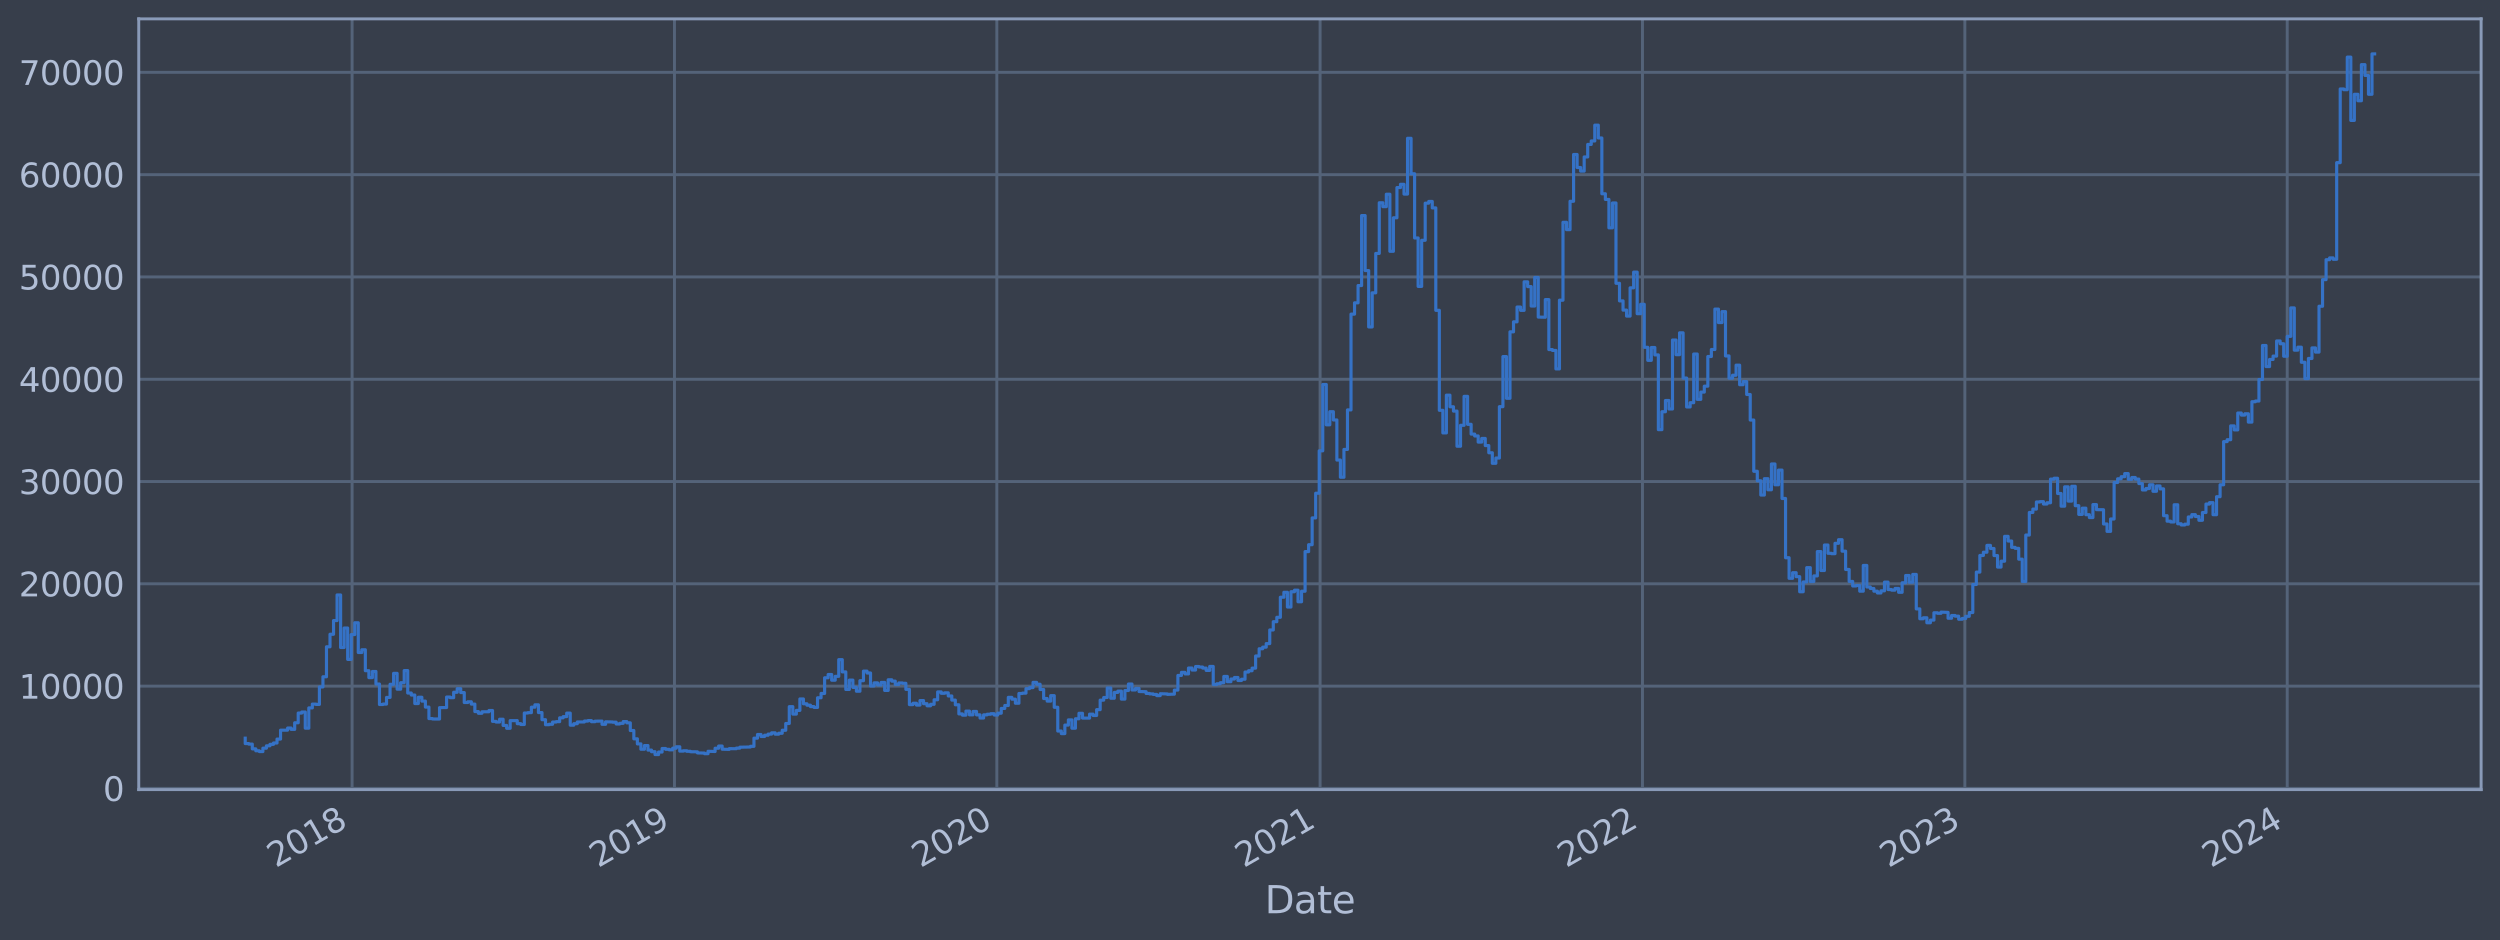 <?xml version="1.0" encoding="utf-8" standalone="no"?>
<!DOCTYPE svg PUBLIC "-//W3C//DTD SVG 1.1//EN"
  "http://www.w3.org/Graphics/SVG/1.1/DTD/svg11.dtd">
<svg xmlns:xlink="http://www.w3.org/1999/xlink" width="952.884pt" height="358.291pt" viewBox="0 0 952.884 358.291" xmlns="http://www.w3.org/2000/svg" version="1.1">
 <defs>
  <style type="text/css">*{stroke-linejoin: round; stroke-linecap: butt}</style>
 </defs>
 <g id="figure_1">
  <g id="patch_1">
   <path d="M 0 358.291 
L 952.884 358.291 
L 952.884 0 
L 0 0 
z
" style="fill: #373e4b"/>
  </g>
  <g id="axes_1">
   <g id="patch_2">
    <path d="M 52.884 300.96 
L 945.684 300.96 
L 945.684 7.2 
L 52.884 7.2 
z
" style="fill: #373e4b"/>
   </g>
   <g id="matplotlib.axis_1">
    <g id="xtick_1">
     <g id="line2d_1">
      <path d="M 134.199 300.96 
L 134.199 7.2 
" clip-path="url(#pd11ae4bf95)" style="fill: none; stroke: #546379; stroke-width: 1.12; stroke-linecap: square"/>
     </g>
     <g id="line2d_2"/>
     <g id="text_1">
      <!-- 2018 -->
      <g style="fill: #b1bed6" transform="translate(105.118 330.885) rotate(-30) scale(0.126 -0.126)">
       <defs>
        <path id="DejaVuSans-32" d="M 1228 531 
L 3431 531 
L 3431 0 
L 469 0 
L 469 531 
Q 828 903 1448 1529 
Q 2069 2156 2228 2338 
Q 2531 2678 2651 2914 
Q 2772 3150 2772 3378 
Q 2772 3750 2511 3984 
Q 2250 4219 1831 4219 
Q 1534 4219 1204 4116 
Q 875 4013 500 3803 
L 500 4441 
Q 881 4594 1212 4672 
Q 1544 4750 1819 4750 
Q 2544 4750 2975 4387 
Q 3406 4025 3406 3419 
Q 3406 3131 3298 2873 
Q 3191 2616 2906 2266 
Q 2828 2175 2409 1742 
Q 1991 1309 1228 531 
z
" transform="scale(0.016)"/>
        <path id="DejaVuSans-30" d="M 2034 4250 
Q 1547 4250 1301 3770 
Q 1056 3291 1056 2328 
Q 1056 1369 1301 889 
Q 1547 409 2034 409 
Q 2525 409 2770 889 
Q 3016 1369 3016 2328 
Q 3016 3291 2770 3770 
Q 2525 4250 2034 4250 
z
M 2034 4750 
Q 2819 4750 3233 4129 
Q 3647 3509 3647 2328 
Q 3647 1150 3233 529 
Q 2819 -91 2034 -91 
Q 1250 -91 836 529 
Q 422 1150 422 2328 
Q 422 3509 836 4129 
Q 1250 4750 2034 4750 
z
" transform="scale(0.016)"/>
        <path id="DejaVuSans-31" d="M 794 531 
L 1825 531 
L 1825 4091 
L 703 3866 
L 703 4441 
L 1819 4666 
L 2450 4666 
L 2450 531 
L 3481 531 
L 3481 0 
L 794 0 
L 794 531 
z
" transform="scale(0.016)"/>
        <path id="DejaVuSans-38" d="M 2034 2216 
Q 1584 2216 1326 1975 
Q 1069 1734 1069 1313 
Q 1069 891 1326 650 
Q 1584 409 2034 409 
Q 2484 409 2743 651 
Q 3003 894 3003 1313 
Q 3003 1734 2745 1975 
Q 2488 2216 2034 2216 
z
M 1403 2484 
Q 997 2584 770 2862 
Q 544 3141 544 3541 
Q 544 4100 942 4425 
Q 1341 4750 2034 4750 
Q 2731 4750 3128 4425 
Q 3525 4100 3525 3541 
Q 3525 3141 3298 2862 
Q 3072 2584 2669 2484 
Q 3125 2378 3379 2068 
Q 3634 1759 3634 1313 
Q 3634 634 3220 271 
Q 2806 -91 2034 -91 
Q 1263 -91 848 271 
Q 434 634 434 1313 
Q 434 1759 690 2068 
Q 947 2378 1403 2484 
z
M 1172 3481 
Q 1172 3119 1398 2916 
Q 1625 2713 2034 2713 
Q 2441 2713 2670 2916 
Q 2900 3119 2900 3481 
Q 2900 3844 2670 4047 
Q 2441 4250 2034 4250 
Q 1625 4250 1398 4047 
Q 1172 3844 1172 3481 
z
" transform="scale(0.016)"/>
       </defs>
       <use xlink:href="#DejaVuSans-32"/>
       <use xlink:href="#DejaVuSans-30" x="63.623"/>
       <use xlink:href="#DejaVuSans-31" x="127.246"/>
       <use xlink:href="#DejaVuSans-38" x="190.869"/>
      </g>
     </g>
    </g>
    <g id="xtick_2">
     <g id="line2d_3">
      <path d="M 257.074 300.96 
L 257.074 7.2 
" clip-path="url(#pd11ae4bf95)" style="fill: none; stroke: #546379; stroke-width: 1.12; stroke-linecap: square"/>
     </g>
     <g id="line2d_4"/>
     <g id="text_2">
      <!-- 2019 -->
      <g style="fill: #b1bed6" transform="translate(227.993 330.885) rotate(-30) scale(0.126 -0.126)">
       <defs>
        <path id="DejaVuSans-39" d="M 703 97 
L 703 672 
Q 941 559 1184 500 
Q 1428 441 1663 441 
Q 2288 441 2617 861 
Q 2947 1281 2994 2138 
Q 2813 1869 2534 1725 
Q 2256 1581 1919 1581 
Q 1219 1581 811 2004 
Q 403 2428 403 3163 
Q 403 3881 828 4315 
Q 1253 4750 1959 4750 
Q 2769 4750 3195 4129 
Q 3622 3509 3622 2328 
Q 3622 1225 3098 567 
Q 2575 -91 1691 -91 
Q 1453 -91 1209 -44 
Q 966 3 703 97 
z
M 1959 2075 
Q 2384 2075 2632 2365 
Q 2881 2656 2881 3163 
Q 2881 3666 2632 3958 
Q 2384 4250 1959 4250 
Q 1534 4250 1286 3958 
Q 1038 3666 1038 3163 
Q 1038 2656 1286 2365 
Q 1534 2075 1959 2075 
z
" transform="scale(0.016)"/>
       </defs>
       <use xlink:href="#DejaVuSans-32"/>
       <use xlink:href="#DejaVuSans-30" x="63.623"/>
       <use xlink:href="#DejaVuSans-31" x="127.246"/>
       <use xlink:href="#DejaVuSans-39" x="190.869"/>
      </g>
     </g>
    </g>
    <g id="xtick_3">
     <g id="line2d_5">
      <path d="M 379.948 300.96 
L 379.948 7.2 
" clip-path="url(#pd11ae4bf95)" style="fill: none; stroke: #546379; stroke-width: 1.12; stroke-linecap: square"/>
     </g>
     <g id="line2d_6"/>
     <g id="text_3">
      <!-- 2020 -->
      <g style="fill: #b1bed6" transform="translate(350.867 330.885) rotate(-30) scale(0.126 -0.126)">
       <use xlink:href="#DejaVuSans-32"/>
       <use xlink:href="#DejaVuSans-30" x="63.623"/>
       <use xlink:href="#DejaVuSans-32" x="127.246"/>
       <use xlink:href="#DejaVuSans-30" x="190.869"/>
      </g>
     </g>
    </g>
    <g id="xtick_4">
     <g id="line2d_7">
      <path d="M 503.159 300.96 
L 503.159 7.2 
" clip-path="url(#pd11ae4bf95)" style="fill: none; stroke: #546379; stroke-width: 1.12; stroke-linecap: square"/>
     </g>
     <g id="line2d_8"/>
     <g id="text_4">
      <!-- 2021 -->
      <g style="fill: #b1bed6" transform="translate(474.078 330.885) rotate(-30) scale(0.126 -0.126)">
       <use xlink:href="#DejaVuSans-32"/>
       <use xlink:href="#DejaVuSans-30" x="63.623"/>
       <use xlink:href="#DejaVuSans-32" x="127.246"/>
       <use xlink:href="#DejaVuSans-31" x="190.869"/>
      </g>
     </g>
    </g>
    <g id="xtick_5">
     <g id="line2d_9">
      <path d="M 626.033 300.96 
L 626.033 7.2 
" clip-path="url(#pd11ae4bf95)" style="fill: none; stroke: #546379; stroke-width: 1.12; stroke-linecap: square"/>
     </g>
     <g id="line2d_10"/>
     <g id="text_5">
      <!-- 2022 -->
      <g style="fill: #b1bed6" transform="translate(596.952 330.885) rotate(-30) scale(0.126 -0.126)">
       <use xlink:href="#DejaVuSans-32"/>
       <use xlink:href="#DejaVuSans-30" x="63.623"/>
       <use xlink:href="#DejaVuSans-32" x="127.246"/>
       <use xlink:href="#DejaVuSans-32" x="190.869"/>
      </g>
     </g>
    </g>
    <g id="xtick_6">
     <g id="line2d_11">
      <path d="M 748.908 300.96 
L 748.908 7.2 
" clip-path="url(#pd11ae4bf95)" style="fill: none; stroke: #546379; stroke-width: 1.12; stroke-linecap: square"/>
     </g>
     <g id="line2d_12"/>
     <g id="text_6">
      <!-- 2023 -->
      <g style="fill: #b1bed6" transform="translate(719.827 330.885) rotate(-30) scale(0.126 -0.126)">
       <defs>
        <path id="DejaVuSans-33" d="M 2597 2516 
Q 3050 2419 3304 2112 
Q 3559 1806 3559 1356 
Q 3559 666 3084 287 
Q 2609 -91 1734 -91 
Q 1441 -91 1130 -33 
Q 819 25 488 141 
L 488 750 
Q 750 597 1062 519 
Q 1375 441 1716 441 
Q 2309 441 2620 675 
Q 2931 909 2931 1356 
Q 2931 1769 2642 2001 
Q 2353 2234 1838 2234 
L 1294 2234 
L 1294 2753 
L 1863 2753 
Q 2328 2753 2575 2939 
Q 2822 3125 2822 3475 
Q 2822 3834 2567 4026 
Q 2313 4219 1838 4219 
Q 1578 4219 1281 4162 
Q 984 4106 628 3988 
L 628 4550 
Q 988 4650 1302 4700 
Q 1616 4750 1894 4750 
Q 2613 4750 3031 4423 
Q 3450 4097 3450 3541 
Q 3450 3153 3228 2886 
Q 3006 2619 2597 2516 
z
" transform="scale(0.016)"/>
       </defs>
       <use xlink:href="#DejaVuSans-32"/>
       <use xlink:href="#DejaVuSans-30" x="63.623"/>
       <use xlink:href="#DejaVuSans-32" x="127.246"/>
       <use xlink:href="#DejaVuSans-33" x="190.869"/>
      </g>
     </g>
    </g>
    <g id="xtick_7">
     <g id="line2d_13">
      <path d="M 871.782 300.96 
L 871.782 7.2 
" clip-path="url(#pd11ae4bf95)" style="fill: none; stroke: #546379; stroke-width: 1.12; stroke-linecap: square"/>
     </g>
     <g id="line2d_14"/>
     <g id="text_7">
      <!-- 2024 -->
      <g style="fill: #b1bed6" transform="translate(842.701 330.885) rotate(-30) scale(0.126 -0.126)">
       <defs>
        <path id="DejaVuSans-34" d="M 2419 4116 
L 825 1625 
L 2419 1625 
L 2419 4116 
z
M 2253 4666 
L 3047 4666 
L 3047 1625 
L 3713 1625 
L 3713 1100 
L 3047 1100 
L 3047 0 
L 2419 0 
L 2419 1100 
L 313 1100 
L 313 1709 
L 2253 4666 
z
" transform="scale(0.016)"/>
       </defs>
       <use xlink:href="#DejaVuSans-32"/>
       <use xlink:href="#DejaVuSans-30" x="63.623"/>
       <use xlink:href="#DejaVuSans-32" x="127.246"/>
       <use xlink:href="#DejaVuSans-34" x="190.869"/>
      </g>
     </g>
    </g>
    <g id="text_8">
     <!-- Date -->
     <g style="fill: #b1bed6" transform="translate(482.075 348.096) scale(0.144 -0.144)">
      <defs>
       <path id="DejaVuSans-44" d="M 1259 4147 
L 1259 519 
L 2022 519 
Q 2988 519 3436 956 
Q 3884 1394 3884 2338 
Q 3884 3275 3436 3711 
Q 2988 4147 2022 4147 
L 1259 4147 
z
M 628 4666 
L 1925 4666 
Q 3281 4666 3915 4102 
Q 4550 3538 4550 2338 
Q 4550 1131 3912 565 
Q 3275 0 1925 0 
L 628 0 
L 628 4666 
z
" transform="scale(0.016)"/>
       <path id="DejaVuSans-61" d="M 2194 1759 
Q 1497 1759 1228 1600 
Q 959 1441 959 1056 
Q 959 750 1161 570 
Q 1363 391 1709 391 
Q 2188 391 2477 730 
Q 2766 1069 2766 1631 
L 2766 1759 
L 2194 1759 
z
M 3341 1997 
L 3341 0 
L 2766 0 
L 2766 531 
Q 2569 213 2275 61 
Q 1981 -91 1556 -91 
Q 1019 -91 701 211 
Q 384 513 384 1019 
Q 384 1609 779 1909 
Q 1175 2209 1959 2209 
L 2766 2209 
L 2766 2266 
Q 2766 2663 2505 2880 
Q 2244 3097 1772 3097 
Q 1472 3097 1187 3025 
Q 903 2953 641 2809 
L 641 3341 
Q 956 3463 1253 3523 
Q 1550 3584 1831 3584 
Q 2591 3584 2966 3190 
Q 3341 2797 3341 1997 
z
" transform="scale(0.016)"/>
       <path id="DejaVuSans-74" d="M 1172 4494 
L 1172 3500 
L 2356 3500 
L 2356 3053 
L 1172 3053 
L 1172 1153 
Q 1172 725 1289 603 
Q 1406 481 1766 481 
L 2356 481 
L 2356 0 
L 1766 0 
Q 1100 0 847 248 
Q 594 497 594 1153 
L 594 3053 
L 172 3053 
L 172 3500 
L 594 3500 
L 594 4494 
L 1172 4494 
z
" transform="scale(0.016)"/>
       <path id="DejaVuSans-65" d="M 3597 1894 
L 3597 1613 
L 953 1613 
Q 991 1019 1311 708 
Q 1631 397 2203 397 
Q 2534 397 2845 478 
Q 3156 559 3463 722 
L 3463 178 
Q 3153 47 2828 -22 
Q 2503 -91 2169 -91 
Q 1331 -91 842 396 
Q 353 884 353 1716 
Q 353 2575 817 3079 
Q 1281 3584 2069 3584 
Q 2775 3584 3186 3129 
Q 3597 2675 3597 1894 
z
M 3022 2063 
Q 3016 2534 2758 2815 
Q 2500 3097 2075 3097 
Q 1594 3097 1305 2825 
Q 1016 2553 972 2059 
L 3022 2063 
z
" transform="scale(0.016)"/>
      </defs>
      <use xlink:href="#DejaVuSans-44"/>
      <use xlink:href="#DejaVuSans-61" x="77.002"/>
      <use xlink:href="#DejaVuSans-74" x="138.281"/>
      <use xlink:href="#DejaVuSans-65" x="177.49"/>
     </g>
    </g>
   </g>
   <g id="matplotlib.axis_2">
    <g id="ytick_1">
     <g id="line2d_15">
      <path d="M 52.884 300.505 
L 945.684 300.505 
" clip-path="url(#pd11ae4bf95)" style="fill: none; stroke: #546379; stroke-width: 1.12; stroke-linecap: square"/>
     </g>
     <g id="line2d_16"/>
     <g id="text_9">
      <!-- 0 -->
      <g style="fill: #b1bed6" transform="translate(39.267 305.292) scale(0.126 -0.126)">
       <use xlink:href="#DejaVuSans-30"/>
      </g>
     </g>
    </g>
    <g id="ytick_2">
     <g id="line2d_17">
      <path d="M 52.884 261.516 
L 945.684 261.516 
" clip-path="url(#pd11ae4bf95)" style="fill: none; stroke: #546379; stroke-width: 1.12; stroke-linecap: square"/>
     </g>
     <g id="line2d_18"/>
     <g id="text_10">
      <!-- 10000 -->
      <g style="fill: #b1bed6" transform="translate(7.2 266.303) scale(0.126 -0.126)">
       <use xlink:href="#DejaVuSans-31"/>
       <use xlink:href="#DejaVuSans-30" x="63.623"/>
       <use xlink:href="#DejaVuSans-30" x="127.246"/>
       <use xlink:href="#DejaVuSans-30" x="190.869"/>
       <use xlink:href="#DejaVuSans-30" x="254.492"/>
      </g>
     </g>
    </g>
    <g id="ytick_3">
     <g id="line2d_19">
      <path d="M 52.884 222.527 
L 945.684 222.527 
" clip-path="url(#pd11ae4bf95)" style="fill: none; stroke: #546379; stroke-width: 1.12; stroke-linecap: square"/>
     </g>
     <g id="line2d_20"/>
     <g id="text_11">
      <!-- 20000 -->
      <g style="fill: #b1bed6" transform="translate(7.2 227.314) scale(0.126 -0.126)">
       <use xlink:href="#DejaVuSans-32"/>
       <use xlink:href="#DejaVuSans-30" x="63.623"/>
       <use xlink:href="#DejaVuSans-30" x="127.246"/>
       <use xlink:href="#DejaVuSans-30" x="190.869"/>
       <use xlink:href="#DejaVuSans-30" x="254.492"/>
      </g>
     </g>
    </g>
    <g id="ytick_4">
     <g id="line2d_21">
      <path d="M 52.884 183.538 
L 945.684 183.538 
" clip-path="url(#pd11ae4bf95)" style="fill: none; stroke: #546379; stroke-width: 1.12; stroke-linecap: square"/>
     </g>
     <g id="line2d_22"/>
     <g id="text_12">
      <!-- 30000 -->
      <g style="fill: #b1bed6" transform="translate(7.2 188.325) scale(0.126 -0.126)">
       <use xlink:href="#DejaVuSans-33"/>
       <use xlink:href="#DejaVuSans-30" x="63.623"/>
       <use xlink:href="#DejaVuSans-30" x="127.246"/>
       <use xlink:href="#DejaVuSans-30" x="190.869"/>
       <use xlink:href="#DejaVuSans-30" x="254.492"/>
      </g>
     </g>
    </g>
    <g id="ytick_5">
     <g id="line2d_23">
      <path d="M 52.884 144.549 
L 945.684 144.549 
" clip-path="url(#pd11ae4bf95)" style="fill: none; stroke: #546379; stroke-width: 1.12; stroke-linecap: square"/>
     </g>
     <g id="line2d_24"/>
     <g id="text_13">
      <!-- 40000 -->
      <g style="fill: #b1bed6" transform="translate(7.2 149.336) scale(0.126 -0.126)">
       <use xlink:href="#DejaVuSans-34"/>
       <use xlink:href="#DejaVuSans-30" x="63.623"/>
       <use xlink:href="#DejaVuSans-30" x="127.246"/>
       <use xlink:href="#DejaVuSans-30" x="190.869"/>
       <use xlink:href="#DejaVuSans-30" x="254.492"/>
      </g>
     </g>
    </g>
    <g id="ytick_6">
     <g id="line2d_25">
      <path d="M 52.884 105.56 
L 945.684 105.56 
" clip-path="url(#pd11ae4bf95)" style="fill: none; stroke: #546379; stroke-width: 1.12; stroke-linecap: square"/>
     </g>
     <g id="line2d_26"/>
     <g id="text_14">
      <!-- 50000 -->
      <g style="fill: #b1bed6" transform="translate(7.2 110.347) scale(0.126 -0.126)">
       <defs>
        <path id="DejaVuSans-35" d="M 691 4666 
L 3169 4666 
L 3169 4134 
L 1269 4134 
L 1269 2991 
Q 1406 3038 1543 3061 
Q 1681 3084 1819 3084 
Q 2600 3084 3056 2656 
Q 3513 2228 3513 1497 
Q 3513 744 3044 326 
Q 2575 -91 1722 -91 
Q 1428 -91 1123 -41 
Q 819 9 494 109 
L 494 744 
Q 775 591 1075 516 
Q 1375 441 1709 441 
Q 2250 441 2565 725 
Q 2881 1009 2881 1497 
Q 2881 1984 2565 2268 
Q 2250 2553 1709 2553 
Q 1456 2553 1204 2497 
Q 953 2441 691 2322 
L 691 4666 
z
" transform="scale(0.016)"/>
       </defs>
       <use xlink:href="#DejaVuSans-35"/>
       <use xlink:href="#DejaVuSans-30" x="63.623"/>
       <use xlink:href="#DejaVuSans-30" x="127.246"/>
       <use xlink:href="#DejaVuSans-30" x="190.869"/>
       <use xlink:href="#DejaVuSans-30" x="254.492"/>
      </g>
     </g>
    </g>
    <g id="ytick_7">
     <g id="line2d_27">
      <path d="M 52.884 66.571 
L 945.684 66.571 
" clip-path="url(#pd11ae4bf95)" style="fill: none; stroke: #546379; stroke-width: 1.12; stroke-linecap: square"/>
     </g>
     <g id="line2d_28"/>
     <g id="text_15">
      <!-- 60000 -->
      <g style="fill: #b1bed6" transform="translate(7.2 71.358) scale(0.126 -0.126)">
       <defs>
        <path id="DejaVuSans-36" d="M 2113 2584 
Q 1688 2584 1439 2293 
Q 1191 2003 1191 1497 
Q 1191 994 1439 701 
Q 1688 409 2113 409 
Q 2538 409 2786 701 
Q 3034 994 3034 1497 
Q 3034 2003 2786 2293 
Q 2538 2584 2113 2584 
z
M 3366 4563 
L 3366 3988 
Q 3128 4100 2886 4159 
Q 2644 4219 2406 4219 
Q 1781 4219 1451 3797 
Q 1122 3375 1075 2522 
Q 1259 2794 1537 2939 
Q 1816 3084 2150 3084 
Q 2853 3084 3261 2657 
Q 3669 2231 3669 1497 
Q 3669 778 3244 343 
Q 2819 -91 2113 -91 
Q 1303 -91 875 529 
Q 447 1150 447 2328 
Q 447 3434 972 4092 
Q 1497 4750 2381 4750 
Q 2619 4750 2861 4703 
Q 3103 4656 3366 4563 
z
" transform="scale(0.016)"/>
       </defs>
       <use xlink:href="#DejaVuSans-36"/>
       <use xlink:href="#DejaVuSans-30" x="63.623"/>
       <use xlink:href="#DejaVuSans-30" x="127.246"/>
       <use xlink:href="#DejaVuSans-30" x="190.869"/>
       <use xlink:href="#DejaVuSans-30" x="254.492"/>
      </g>
     </g>
    </g>
    <g id="ytick_8">
     <g id="line2d_29">
      <path d="M 52.884 27.582 
L 945.684 27.582 
" clip-path="url(#pd11ae4bf95)" style="fill: none; stroke: #546379; stroke-width: 1.12; stroke-linecap: square"/>
     </g>
     <g id="line2d_30"/>
     <g id="text_16">
      <!-- 70000 -->
      <g style="fill: #b1bed6" transform="translate(7.2 32.369) scale(0.126 -0.126)">
       <defs>
        <path id="DejaVuSans-37" d="M 525 4666 
L 3525 4666 
L 3525 4397 
L 1831 0 
L 1172 0 
L 2766 4134 
L 525 4134 
L 525 4666 
z
" transform="scale(0.016)"/>
       </defs>
       <use xlink:href="#DejaVuSans-37"/>
       <use xlink:href="#DejaVuSans-30" x="63.623"/>
       <use xlink:href="#DejaVuSans-30" x="127.246"/>
       <use xlink:href="#DejaVuSans-30" x="190.869"/>
       <use xlink:href="#DejaVuSans-30" x="254.492"/>
      </g>
     </g>
    </g>
   </g>
   <g id="line2d_31">
    <path d="M 93.466 281.368 
L 93.466 283.409 
L 94.812 283.409 
L 94.812 283.62 
L 96.159 283.62 
L 96.159 285.435 
L 97.505 285.435 
L 97.505 286.163 
L 98.852 286.163 
L 98.852 286.466 
L 100.198 286.466 
L 100.198 285.175 
L 101.545 285.175 
L 101.545 284.269 
L 102.892 284.269 
L 102.892 283.708 
L 104.238 283.708 
L 104.238 283.196 
L 105.585 283.196 
L 105.585 281.704 
L 106.931 281.704 
L 106.931 278.314 
L 109.624 278.293 
L 109.624 277.499 
L 110.971 277.499 
L 110.971 278.009 
L 112.318 278.009 
L 112.318 275.49 
L 113.664 275.49 
L 113.664 271.786 
L 115.011 271.786 
L 115.011 271.387 
L 116.357 271.387 
L 116.357 277.54 
L 117.704 277.54 
L 117.704 269.826 
L 119.05 269.826 
L 119.05 268.367 
L 120.397 268.367 
L 120.397 268.484 
L 121.744 268.484 
L 121.744 261.832 
L 123.09 261.832 
L 123.09 257.957 
L 124.437 257.957 
L 124.437 246.529 
L 125.783 246.529 
L 125.783 241.753 
L 127.13 241.753 
L 127.13 236.531 
L 128.476 236.531 
L 128.476 226.77 
L 129.823 226.77 
L 129.823 246.792 
L 131.169 246.792 
L 131.169 239.378 
L 132.516 239.378 
L 132.516 251.33 
L 133.863 251.33 
L 133.863 241.869 
L 135.209 241.869 
L 135.209 237.371 
L 136.556 237.371 
L 136.556 248.706 
L 137.902 248.706 
L 137.902 247.659 
L 139.249 247.659 
L 139.249 255.642 
L 140.595 255.642 
L 140.595 258.274 
L 141.942 258.274 
L 141.942 255.935 
L 143.289 255.935 
L 143.289 260.721 
L 144.635 260.721 
L 144.635 268.526 
L 145.982 268.526 
L 145.982 268.358 
L 147.328 268.358 
L 147.328 265.822 
L 148.675 265.822 
L 148.675 260.82 
L 150.021 260.82 
L 150.021 256.658 
L 151.368 256.658 
L 151.368 262.687 
L 152.715 262.687 
L 152.715 260.221 
L 154.061 260.221 
L 154.061 255.602 
L 155.408 255.602 
L 155.408 264.15 
L 156.754 264.15 
L 156.754 264.908 
L 158.101 264.908 
L 158.101 268.153 
L 159.447 268.153 
L 159.447 265.766 
L 160.794 265.766 
L 160.794 267.233 
L 162.141 267.233 
L 162.141 269.507 
L 163.487 269.507 
L 163.487 273.885 
L 164.834 273.885 
L 164.834 274.045 
L 167.527 274.054 
L 167.527 269.722 
L 170.22 269.676 
L 170.22 265.686 
L 171.567 265.686 
L 171.567 265.921 
L 172.913 265.921 
L 172.913 263.862 
L 174.26 263.862 
L 174.26 262.478 
L 175.606 262.478 
L 175.606 263.976 
L 176.953 263.976 
L 176.953 267.767 
L 178.299 267.767 
L 178.299 267.477 
L 179.646 267.477 
L 179.646 268.37 
L 180.993 268.37 
L 180.993 271.217 
L 182.339 271.217 
L 182.339 271.87 
L 183.686 271.87 
L 183.686 271.304 
L 186.379 271.281 
L 186.379 270.813 
L 187.725 270.813 
L 187.725 274.956 
L 189.072 274.956 
L 189.072 275.207 
L 190.419 275.207 
L 190.419 274.145 
L 191.765 274.145 
L 191.765 276.5 
L 193.112 276.5 
L 193.112 277.587 
L 194.458 277.587 
L 194.458 274.669 
L 197.151 274.661 
L 197.151 275.828 
L 198.498 275.828 
L 198.498 276.142 
L 199.844 276.142 
L 199.844 271.766 
L 201.191 271.766 
L 201.191 271.627 
L 202.538 271.627 
L 202.538 269.549 
L 203.884 269.549 
L 203.884 268.645 
L 205.231 268.645 
L 205.231 271.596 
L 206.577 271.596 
L 206.577 274.312 
L 207.924 274.312 
L 207.924 276.223 
L 209.27 276.223 
L 209.27 276.057 
L 210.617 276.057 
L 210.617 275.215 
L 211.964 275.215 
L 211.964 275.061 
L 213.31 275.061 
L 213.31 273.598 
L 214.657 273.598 
L 214.657 273.14 
L 216.003 273.14 
L 216.003 271.812 
L 217.35 271.812 
L 217.35 276.394 
L 218.696 276.394 
L 218.696 275.841 
L 220.043 275.841 
L 220.043 275.173 
L 222.736 275.178 
L 222.736 274.837 
L 224.083 274.837 
L 224.083 274.661 
L 225.429 274.661 
L 225.429 275.079 
L 226.776 275.079 
L 226.776 274.875 
L 229.469 274.846 
L 229.469 276.078 
L 230.816 276.078 
L 230.816 275.125 
L 233.509 275.186 
L 233.509 275.271 
L 234.855 275.271 
L 234.855 275.936 
L 236.202 275.936 
L 236.202 275.703 
L 237.548 275.703 
L 237.548 275.019 
L 238.895 275.019 
L 238.895 275.519 
L 240.242 275.519 
L 240.242 278.442 
L 241.588 278.442 
L 241.588 281.6 
L 242.935 281.6 
L 242.935 283.533 
L 244.281 283.533 
L 244.281 285.579 
L 245.628 285.579 
L 245.628 284.176 
L 246.974 284.176 
L 246.974 285.904 
L 248.321 285.904 
L 248.321 286.514 
L 249.668 286.514 
L 249.668 287.607 
L 251.014 287.607 
L 251.014 286.639 
L 252.361 286.639 
L 252.361 285.3 
L 253.707 285.3 
L 253.707 285.606 
L 255.054 285.606 
L 255.054 285.805 
L 256.4 285.805 
L 256.4 285.177 
L 257.747 285.177 
L 257.747 284.63 
L 259.094 284.63 
L 259.094 286.289 
L 260.44 286.289 
L 260.44 286.148 
L 261.787 286.148 
L 261.787 286.369 
L 263.133 286.369 
L 263.133 286.519 
L 265.826 286.562 
L 265.826 286.976 
L 268.519 287.031 
L 268.519 287.269 
L 269.866 287.269 
L 269.866 286.354 
L 272.559 286.437 
L 272.559 285.196 
L 273.906 285.196 
L 273.906 284.365 
L 275.252 284.365 
L 275.252 285.56 
L 277.945 285.633 
L 277.945 285.351 
L 280.639 285.373 
L 280.639 285.157 
L 281.985 285.157 
L 281.985 284.796 
L 286.025 284.721 
L 286.025 284.465 
L 287.371 284.465 
L 287.371 281.357 
L 288.718 281.357 
L 288.718 279.963 
L 290.065 279.963 
L 290.065 280.727 
L 291.411 280.727 
L 291.411 280.244 
L 292.758 280.244 
L 292.758 279.805 
L 294.104 279.805 
L 294.104 279.318 
L 295.451 279.318 
L 295.451 279.836 
L 296.797 279.836 
L 296.797 279.49 
L 298.144 279.49 
L 298.144 278.342 
L 299.491 278.342 
L 299.491 275.755 
L 300.837 275.755 
L 300.837 269.343 
L 302.184 269.343 
L 302.184 272.18 
L 303.53 272.18 
L 303.53 270.772 
L 304.877 270.772 
L 304.877 266.412 
L 306.223 266.412 
L 306.223 268.252 
L 307.57 268.252 
L 307.57 268.788 
L 308.917 268.788 
L 308.917 269.321 
L 310.263 269.321 
L 310.263 269.635 
L 311.61 269.635 
L 311.61 265.963 
L 312.956 265.963 
L 312.956 264.317 
L 314.303 264.317 
L 314.303 258.341 
L 315.649 258.341 
L 315.649 257.099 
L 316.996 257.099 
L 316.996 259.26 
L 318.343 259.26 
L 318.343 257.792 
L 319.689 257.792 
L 319.689 251.431 
L 321.036 251.431 
L 321.036 256.1 
L 322.382 256.1 
L 322.382 262.786 
L 323.729 262.786 
L 323.729 259.226 
L 325.075 259.226 
L 325.075 262.003 
L 326.422 262.003 
L 326.422 263.46 
L 327.769 263.46 
L 327.769 259.452 
L 329.115 259.452 
L 329.115 255.802 
L 330.462 255.802 
L 330.462 256.517 
L 331.808 256.517 
L 331.808 261.45 
L 333.155 261.45 
L 333.155 260.278 
L 334.501 260.278 
L 334.501 261.08 
L 335.848 261.08 
L 335.848 260.112 
L 337.194 260.112 
L 337.194 263.162 
L 338.541 263.162 
L 338.541 259.094 
L 339.888 259.094 
L 339.888 259.617 
L 341.234 259.617 
L 341.234 260.895 
L 342.581 260.895 
L 342.581 260.306 
L 343.927 260.306 
L 343.927 260.441 
L 345.274 260.441 
L 345.274 262.751 
L 346.62 262.751 
L 346.62 268.558 
L 347.967 268.558 
L 347.967 268.055 
L 349.314 268.055 
L 349.314 268.738 
L 350.66 268.738 
L 350.66 267.022 
L 352.007 267.022 
L 352.007 268.208 
L 353.353 268.208 
L 353.353 269.015 
L 354.7 269.015 
L 354.7 268.446 
L 356.046 268.446 
L 356.046 266.714 
L 357.393 266.714 
L 357.393 263.726 
L 358.74 263.726 
L 358.74 264.241 
L 360.086 264.241 
L 360.086 264.076 
L 361.433 264.076 
L 361.433 265.27 
L 362.779 265.27 
L 362.779 266.849 
L 364.126 266.849 
L 364.126 268.628 
L 365.472 268.628 
L 365.472 272.096 
L 366.819 272.096 
L 366.819 272.575 
L 368.166 272.575 
L 368.166 271.038 
L 369.512 271.038 
L 369.512 272.461 
L 370.859 272.461 
L 370.859 271.176 
L 372.205 271.176 
L 372.205 272.475 
L 373.552 272.475 
L 373.552 273.683 
L 374.898 273.683 
L 374.898 272.471 
L 376.245 272.471 
L 376.245 272.236 
L 377.592 272.236 
L 377.592 272.039 
L 378.938 272.039 
L 378.938 272.528 
L 380.285 272.528 
L 380.285 271.842 
L 381.631 271.842 
L 381.631 270.024 
L 382.978 270.024 
L 382.978 268.904 
L 384.324 268.904 
L 384.324 265.804 
L 385.671 265.804 
L 385.671 266.498 
L 387.018 266.498 
L 387.018 268.038 
L 388.364 268.038 
L 388.364 264.324 
L 389.711 264.324 
L 389.711 264.189 
L 391.057 264.189 
L 391.057 262.469 
L 392.404 262.469 
L 392.404 262.082 
L 393.75 262.082 
L 393.75 260.079 
L 395.097 260.079 
L 395.097 260.812 
L 396.444 260.812 
L 396.444 262.804 
L 397.79 262.804 
L 397.79 266.251 
L 399.137 266.251 
L 399.137 267.231 
L 400.483 267.231 
L 400.483 265.152 
L 401.83 265.152 
L 401.83 269.579 
L 403.176 269.579 
L 403.176 278.636 
L 404.523 278.636 
L 404.523 279.616 
L 405.869 279.616 
L 405.869 276.372 
L 407.216 276.372 
L 407.216 274.389 
L 408.563 274.389 
L 408.563 277.559 
L 409.909 277.559 
L 409.909 273.957 
L 411.256 273.957 
L 411.256 271.875 
L 412.602 271.875 
L 412.602 273.707 
L 415.295 273.712 
L 415.295 272.202 
L 416.642 272.202 
L 416.642 272.702 
L 417.989 272.702 
L 417.989 270.487 
L 419.335 270.487 
L 419.335 266.863 
L 420.682 266.863 
L 420.682 265.86 
L 422.028 265.86 
L 422.028 262.211 
L 423.375 262.211 
L 423.375 266.138 
L 424.721 266.138 
L 424.721 263.911 
L 426.068 263.911 
L 426.068 263.424 
L 427.415 263.424 
L 427.415 266.465 
L 428.761 266.465 
L 428.761 263.196 
L 430.108 263.196 
L 430.108 260.72 
L 431.454 260.72 
L 431.454 262.983 
L 432.801 262.983 
L 432.801 262.393 
L 434.147 262.393 
L 434.147 263.569 
L 436.841 263.642 
L 436.841 264.305 
L 438.187 264.305 
L 438.187 264.476 
L 439.534 264.476 
L 439.534 264.692 
L 440.88 264.692 
L 440.88 265.133 
L 442.227 265.133 
L 442.227 264.416 
L 444.92 264.495 
L 444.92 264.661 
L 447.613 264.578 
L 447.613 263.025 
L 448.96 263.025 
L 448.96 257.452 
L 450.306 257.452 
L 450.306 256.277 
L 451.653 256.277 
L 451.653 256.86 
L 452.999 256.86 
L 452.999 254.625 
L 454.346 254.625 
L 454.346 255.383 
L 455.693 255.383 
L 455.693 254.054 
L 457.039 254.054 
L 457.039 254.242 
L 458.386 254.242 
L 458.386 254.639 
L 459.732 254.639 
L 459.732 255.532 
L 461.079 255.532 
L 461.079 254.018 
L 462.425 254.018 
L 462.425 260.894 
L 463.772 260.894 
L 463.772 260.628 
L 465.119 260.628 
L 465.119 260.227 
L 466.465 260.227 
L 466.465 257.836 
L 467.812 257.836 
L 467.812 259.838 
L 469.158 259.838 
L 469.158 258.815 
L 470.505 258.815 
L 470.505 258.238 
L 471.851 258.238 
L 471.851 259.365 
L 473.198 259.365 
L 473.198 258.901 
L 474.544 258.901 
L 474.544 256.149 
L 475.891 256.149 
L 475.891 255.653 
L 477.238 255.653 
L 477.238 254.661 
L 478.584 254.661 
L 478.584 250.036 
L 479.931 250.036 
L 479.931 247.279 
L 481.277 247.279 
L 481.277 246.66 
L 482.624 246.66 
L 482.624 245.314 
L 483.97 245.314 
L 483.97 240.109 
L 485.317 240.109 
L 485.317 236.97 
L 486.664 236.97 
L 486.664 235.295 
L 488.01 235.295 
L 488.01 227.645 
L 489.357 227.645 
L 489.357 225.753 
L 490.703 225.753 
L 490.703 231.368 
L 492.05 231.368 
L 492.05 225.541 
L 493.396 225.541 
L 493.396 224.954 
L 494.743 224.954 
L 494.743 229.359 
L 496.09 229.359 
L 496.09 225.348 
L 497.436 225.348 
L 497.436 210.243 
L 498.783 210.243 
L 498.783 207.614 
L 500.129 207.614 
L 500.129 197.406 
L 501.476 197.406 
L 501.476 187.996 
L 502.822 187.996 
L 502.822 171.838 
L 504.169 171.838 
L 504.169 146.553 
L 505.516 146.553 
L 505.516 161.919 
L 506.862 161.919 
L 506.862 156.914 
L 508.209 156.914 
L 508.209 160.066 
L 509.555 160.066 
L 509.555 175.351 
L 510.902 175.351 
L 510.902 181.904 
L 512.248 181.904 
L 512.248 171.309 
L 513.595 171.309 
L 513.595 156.238 
L 514.942 156.238 
L 514.942 119.735 
L 516.288 119.735 
L 516.288 115.419 
L 517.635 115.419 
L 517.635 108.835 
L 518.981 108.835 
L 518.981 82.162 
L 520.328 82.162 
L 520.328 103.124 
L 521.674 103.124 
L 521.674 124.61 
L 523.021 124.61 
L 523.021 111.608 
L 524.368 111.608 
L 524.368 96.595 
L 525.714 96.595 
L 525.714 77.28 
L 527.061 77.28 
L 527.061 78.765 
L 528.407 78.765 
L 528.407 74.034 
L 529.754 74.034 
L 529.754 95.781 
L 531.1 95.781 
L 531.1 83.01 
L 532.447 83.01 
L 532.447 71.496 
L 533.794 71.496 
L 533.794 70.259 
L 535.14 70.259 
L 535.14 73.969 
L 536.487 73.969 
L 536.487 52.712 
L 537.833 52.712 
L 537.833 66.231 
L 539.18 66.231 
L 539.18 90.71 
L 540.526 90.71 
L 540.526 109.164 
L 541.873 109.164 
L 541.873 91.586 
L 543.219 91.586 
L 543.219 77.436 
L 544.566 77.436 
L 544.566 76.785 
L 545.913 76.785 
L 545.913 79.242 
L 547.259 79.242 
L 547.259 118.284 
L 548.606 118.284 
L 548.606 156.385 
L 549.952 156.385 
L 549.952 165.001 
L 551.299 165.001 
L 551.299 150.611 
L 552.645 150.611 
L 552.645 155.035 
L 553.992 155.035 
L 553.992 156.692 
L 555.339 156.692 
L 555.339 170.086 
L 556.685 170.086 
L 556.685 162.114 
L 558.032 162.114 
L 558.032 151.08 
L 559.378 151.08 
L 559.378 161.734 
L 560.725 161.734 
L 560.725 165.45 
L 562.071 165.45 
L 562.071 166.162 
L 563.418 166.162 
L 563.418 168.501 
L 564.765 168.501 
L 564.765 167.12 
L 566.111 167.12 
L 566.111 169.831 
L 567.458 169.831 
L 567.458 172.564 
L 568.804 172.564 
L 568.804 176.584 
L 570.151 176.584 
L 570.151 174.579 
L 571.497 174.579 
L 571.497 155.005 
L 572.844 155.005 
L 572.844 135.916 
L 574.191 135.916 
L 574.191 151.809 
L 575.537 151.809 
L 575.537 126.481 
L 576.884 126.481 
L 576.884 122.67 
L 578.23 122.67 
L 578.23 117.037 
L 579.577 117.037 
L 579.577 118.291 
L 580.923 118.291 
L 580.923 107.418 
L 582.27 107.418 
L 582.27 109.237 
L 583.617 109.237 
L 583.617 116.649 
L 584.963 116.649 
L 584.963 105.765 
L 586.31 105.765 
L 586.31 120.85 
L 589.003 120.925 
L 589.003 114.195 
L 590.349 114.195 
L 590.349 133.236 
L 591.696 133.236 
L 591.696 133.571 
L 593.043 133.571 
L 593.043 140.607 
L 594.389 140.607 
L 594.389 114.422 
L 595.736 114.422 
L 595.736 84.725 
L 597.082 84.725 
L 597.082 87.525 
L 598.429 87.525 
L 598.429 76.717 
L 599.775 76.717 
L 599.775 58.884 
L 601.122 58.884 
L 601.122 63.853 
L 602.469 63.853 
L 602.469 65.225 
L 603.815 65.225 
L 603.815 59.821 
L 605.162 59.821 
L 605.162 55.05 
L 606.508 55.05 
L 606.508 53.731 
L 607.855 53.731 
L 607.855 47.705 
L 609.201 47.705 
L 609.201 52.596 
L 610.548 52.596 
L 610.548 73.85 
L 611.894 73.85 
L 611.894 76.013 
L 613.241 76.013 
L 613.241 86.841 
L 614.588 86.841 
L 614.588 77.372 
L 615.934 77.372 
L 615.934 107.976 
L 617.281 107.976 
L 617.281 114.685 
L 618.627 114.685 
L 618.627 118.204 
L 619.974 118.204 
L 619.974 120.479 
L 621.32 120.479 
L 621.32 109.714 
L 622.667 109.714 
L 622.667 103.724 
L 624.014 103.724 
L 624.014 119.561 
L 625.36 119.561 
L 625.36 115.978 
L 626.707 115.978 
L 626.707 132.382 
L 628.053 132.382 
L 628.053 137.34 
L 629.4 137.34 
L 629.4 132.465 
L 630.746 132.465 
L 630.746 135.264 
L 632.093 135.264 
L 632.093 163.765 
L 633.44 163.765 
L 633.44 156.934 
L 634.786 156.934 
L 634.786 152.664 
L 636.133 152.664 
L 636.133 155.885 
L 637.479 155.885 
L 637.479 129.601 
L 638.826 129.601 
L 638.826 135.187 
L 640.172 135.187 
L 640.172 126.863 
L 641.519 126.863 
L 641.519 144.1 
L 642.866 144.1 
L 642.866 155.109 
L 644.212 155.109 
L 644.212 153.499 
L 645.559 153.499 
L 645.559 134.941 
L 646.905 134.941 
L 646.905 152.22 
L 648.252 152.22 
L 648.252 149.458 
L 649.598 149.458 
L 649.598 147.197 
L 650.945 147.197 
L 650.945 135.884 
L 652.292 135.884 
L 652.292 133.222 
L 653.638 133.222 
L 653.638 117.808 
L 654.985 117.808 
L 654.985 122.952 
L 656.331 122.952 
L 656.331 118.772 
L 657.678 118.772 
L 657.678 135.664 
L 659.024 135.664 
L 659.024 144.151 
L 660.371 144.151 
L 660.371 143.033 
L 661.718 143.033 
L 661.718 139.185 
L 663.064 139.185 
L 663.064 146.633 
L 664.411 146.633 
L 664.411 145.446 
L 665.757 145.446 
L 665.757 150.356 
L 667.104 150.356 
L 667.104 160.094 
L 668.45 160.094 
L 668.45 179.624 
L 669.797 179.624 
L 669.797 183.247 
L 671.144 183.247 
L 671.144 188.681 
L 672.49 188.681 
L 672.49 182.451 
L 673.837 182.451 
L 673.837 186.681 
L 675.183 186.681 
L 675.183 176.849 
L 676.53 176.849 
L 676.53 184.779 
L 677.876 184.779 
L 677.876 179.18 
L 679.223 179.18 
L 679.223 189.993 
L 680.569 189.993 
L 680.569 212.582 
L 681.916 212.582 
L 681.916 220.42 
L 683.263 220.42 
L 683.263 218.284 
L 684.609 218.284 
L 684.609 219.789 
L 685.956 219.789 
L 685.956 225.542 
L 687.302 225.542 
L 687.302 221.818 
L 688.649 221.818 
L 688.649 216.357 
L 689.995 216.357 
L 689.995 221.655 
L 691.342 221.655 
L 691.342 219.509 
L 692.689 219.509 
L 692.689 210.23 
L 694.035 210.23 
L 694.035 217.456 
L 695.382 217.456 
L 695.382 207.742 
L 696.728 207.742 
L 696.728 210.902 
L 698.075 210.902 
L 698.075 211.036 
L 699.421 211.036 
L 699.421 207.088 
L 700.768 207.088 
L 700.768 205.704 
L 702.115 205.704 
L 702.115 210.074 
L 703.461 210.074 
L 703.461 217.057 
L 704.808 217.057 
L 704.808 221.617 
L 706.154 221.617 
L 706.154 223.334 
L 707.501 223.334 
L 707.501 223.171 
L 708.847 223.171 
L 708.847 225.334 
L 710.194 225.334 
L 710.194 215.53 
L 711.541 215.53 
L 711.541 223.718 
L 712.887 223.718 
L 712.887 224.312 
L 714.234 224.312 
L 714.234 225.332 
L 715.58 225.332 
L 715.58 226.017 
L 716.927 226.017 
L 716.927 225.199 
L 718.273 225.199 
L 718.273 221.873 
L 719.62 221.873 
L 719.62 224.703 
L 720.967 224.703 
L 720.967 224.931 
L 722.313 224.931 
L 722.313 224.286 
L 723.66 224.286 
L 723.66 225.758 
L 725.006 225.758 
L 725.006 222.132 
L 726.353 222.132 
L 726.353 219.345 
L 727.699 219.345 
L 727.699 221.927 
L 729.046 221.927 
L 729.046 218.939 
L 730.393 218.939 
L 730.393 232.079 
L 731.739 232.079 
L 731.739 235.83 
L 733.086 235.83 
L 733.086 235.459 
L 734.432 235.459 
L 734.432 237.363 
L 735.779 237.363 
L 735.779 236.355 
L 737.125 236.355 
L 737.125 233.559 
L 738.472 233.559 
L 738.472 233.765 
L 739.819 233.765 
L 739.819 233.309 
L 742.512 233.417 
L 742.512 235.637 
L 743.858 235.637 
L 743.858 234.596 
L 745.205 234.596 
L 745.205 234.855 
L 746.551 234.855 
L 746.551 236.02 
L 747.898 236.02 
L 747.898 235.73 
L 749.244 235.73 
L 749.244 234.901 
L 750.591 234.901 
L 750.591 233.475 
L 751.938 233.475 
L 751.938 222.787 
L 753.284 222.787 
L 753.284 218.062 
L 754.631 218.062 
L 754.631 211.717 
L 755.977 211.717 
L 755.977 210.481 
L 757.324 210.481 
L 757.324 207.883 
L 758.67 207.883 
L 758.67 209.059 
L 760.017 209.059 
L 760.017 211.752 
L 761.364 211.752 
L 761.364 216.139 
L 762.71 216.139 
L 762.71 213.904 
L 764.057 213.904 
L 764.057 204.429 
L 765.403 204.429 
L 765.403 206.208 
L 766.75 206.208 
L 766.75 208.635 
L 768.096 208.635 
L 768.096 209.008 
L 769.443 209.008 
L 769.443 213.128 
L 770.79 213.128 
L 770.79 221.65 
L 772.136 221.65 
L 772.136 203.939 
L 773.483 203.939 
L 773.483 195.331 
L 774.829 195.331 
L 774.829 194.04 
L 776.176 194.04 
L 776.176 191.337 
L 777.522 191.337 
L 777.522 191.207 
L 778.869 191.207 
L 778.869 192.107 
L 780.216 192.107 
L 780.216 191.626 
L 781.562 191.626 
L 781.562 182.622 
L 782.909 182.622 
L 782.909 182.293 
L 784.255 182.293 
L 784.255 188.101 
L 785.602 188.101 
L 785.602 192.932 
L 786.948 192.932 
L 786.948 185.564 
L 788.295 185.564 
L 788.295 190.998 
L 789.642 190.998 
L 789.642 185.35 
L 790.988 185.35 
L 790.988 192.739 
L 792.335 192.739 
L 792.335 196.069 
L 793.681 196.069 
L 793.681 193.682 
L 795.028 193.682 
L 795.028 196.184 
L 796.374 196.184 
L 796.374 197.273 
L 797.721 197.273 
L 797.721 192.331 
L 799.068 192.331 
L 799.068 194.253 
L 801.761 194.285 
L 801.761 199.708 
L 803.107 199.708 
L 803.107 202.537 
L 804.454 202.537 
L 804.454 197.819 
L 805.8 197.819 
L 805.8 183.913 
L 807.147 183.913 
L 807.147 182.498 
L 808.494 182.498 
L 808.494 181.7 
L 809.84 181.7 
L 809.84 180.517 
L 811.187 180.517 
L 811.187 182.702 
L 812.533 182.702 
L 812.533 182.011 
L 813.88 182.011 
L 813.88 182.601 
L 815.226 182.601 
L 815.226 184.309 
L 816.573 184.309 
L 816.573 186.741 
L 817.919 186.741 
L 817.919 186.204 
L 819.266 186.204 
L 819.266 184.772 
L 820.613 184.772 
L 820.613 187.25 
L 821.959 187.25 
L 821.959 185.231 
L 823.306 185.231 
L 823.306 186.33 
L 824.652 186.33 
L 824.652 196.552 
L 825.999 196.552 
L 825.999 198.653 
L 827.345 198.653 
L 827.345 198.941 
L 828.692 198.941 
L 828.692 192.384 
L 830.039 192.384 
L 830.039 199.644 
L 831.385 199.644 
L 831.385 200.096 
L 832.732 200.096 
L 832.732 199.786 
L 834.078 199.786 
L 834.078 197.044 
L 835.425 197.044 
L 835.425 196.156 
L 836.771 196.156 
L 836.771 196.865 
L 838.118 196.865 
L 838.118 198.304 
L 839.465 198.304 
L 839.465 195.35 
L 840.811 195.35 
L 840.811 192.125 
L 842.158 192.125 
L 842.158 191.581 
L 843.504 191.581 
L 843.504 196.176 
L 844.851 196.176 
L 844.851 189.319 
L 846.197 189.319 
L 846.197 184.776 
L 847.544 184.776 
L 847.544 168.322 
L 848.891 168.322 
L 848.891 167.589 
L 850.237 167.589 
L 850.237 162.326 
L 851.584 162.326 
L 851.584 163.855 
L 852.93 163.855 
L 852.93 157.43 
L 854.277 157.43 
L 854.277 158.206 
L 855.623 158.206 
L 855.623 157.711 
L 856.97 157.711 
L 856.97 160.89 
L 858.317 160.89 
L 858.317 153.123 
L 859.663 153.123 
L 859.663 152.864 
L 861.01 152.864 
L 861.01 144.642 
L 862.356 144.642 
L 862.356 131.688 
L 863.703 131.688 
L 863.703 139.721 
L 865.049 139.721 
L 865.049 137.006 
L 866.396 137.006 
L 866.396 135.727 
L 867.743 135.727 
L 867.743 129.958 
L 869.089 129.958 
L 869.089 131.017 
L 870.436 131.017 
L 870.436 135.778 
L 871.782 135.778 
L 871.782 128.212 
L 873.129 128.212 
L 873.129 117.364 
L 874.475 117.364 
L 874.475 133.461 
L 875.822 133.461 
L 875.822 132.336 
L 877.169 132.336 
L 877.169 138.079 
L 878.515 138.079 
L 878.515 144.282 
L 879.862 144.282 
L 879.862 136.631 
L 881.208 136.631 
L 881.208 132.614 
L 882.555 132.614 
L 882.555 134.204 
L 883.901 134.204 
L 883.901 116.732 
L 885.248 116.732 
L 885.248 106.577 
L 886.594 106.577 
L 886.594 98.989 
L 887.941 98.989 
L 887.941 98.297 
L 889.288 98.297 
L 889.288 98.824 
L 890.634 98.824 
L 890.634 61.999 
L 891.981 61.999 
L 891.981 33.907 
L 893.327 33.907 
L 893.327 34.183 
L 894.674 34.183 
L 894.674 21.775 
L 896.02 21.775 
L 896.02 45.892 
L 897.367 45.892 
L 897.367 35.936 
L 898.714 35.936 
L 898.714 38.396 
L 900.06 38.396 
L 900.06 24.639 
L 901.407 24.639 
L 901.407 28.746 
L 902.753 28.746 
L 902.753 35.936 
L 904.1 35.936 
L 904.1 20.553 
L 905.102 20.553 
L 905.102 20.553 
" clip-path="url(#pd11ae4bf95)" style="fill: none; stroke: #3572c6; stroke-width: 1.2; stroke-linecap: square"/>
   </g>
   <g id="patch_3">
    <path d="M 52.884 300.96 
L 52.884 7.2 
" style="fill: none; stroke: #899ab8; stroke-width: 1.12; stroke-linejoin: miter; stroke-linecap: square"/>
   </g>
   <g id="patch_4">
    <path d="M 945.684 300.96 
L 945.684 7.2 
" style="fill: none; stroke: #899ab8; stroke-width: 1.12; stroke-linejoin: miter; stroke-linecap: square"/>
   </g>
   <g id="patch_5">
    <path d="M 52.884 300.96 
L 945.684 300.96 
" style="fill: none; stroke: #899ab8; stroke-width: 1.12; stroke-linejoin: miter; stroke-linecap: square"/>
   </g>
   <g id="patch_6">
    <path d="M 52.884 7.2 
L 945.684 7.2 
" style="fill: none; stroke: #899ab8; stroke-width: 1.12; stroke-linejoin: miter; stroke-linecap: square"/>
   </g>
  </g>
 </g>
 <defs>
  <clipPath id="pd11ae4bf95">
   <rect x="52.884" y="7.2" width="892.8" height="293.76"/>
  </clipPath>
 </defs>
</svg>
